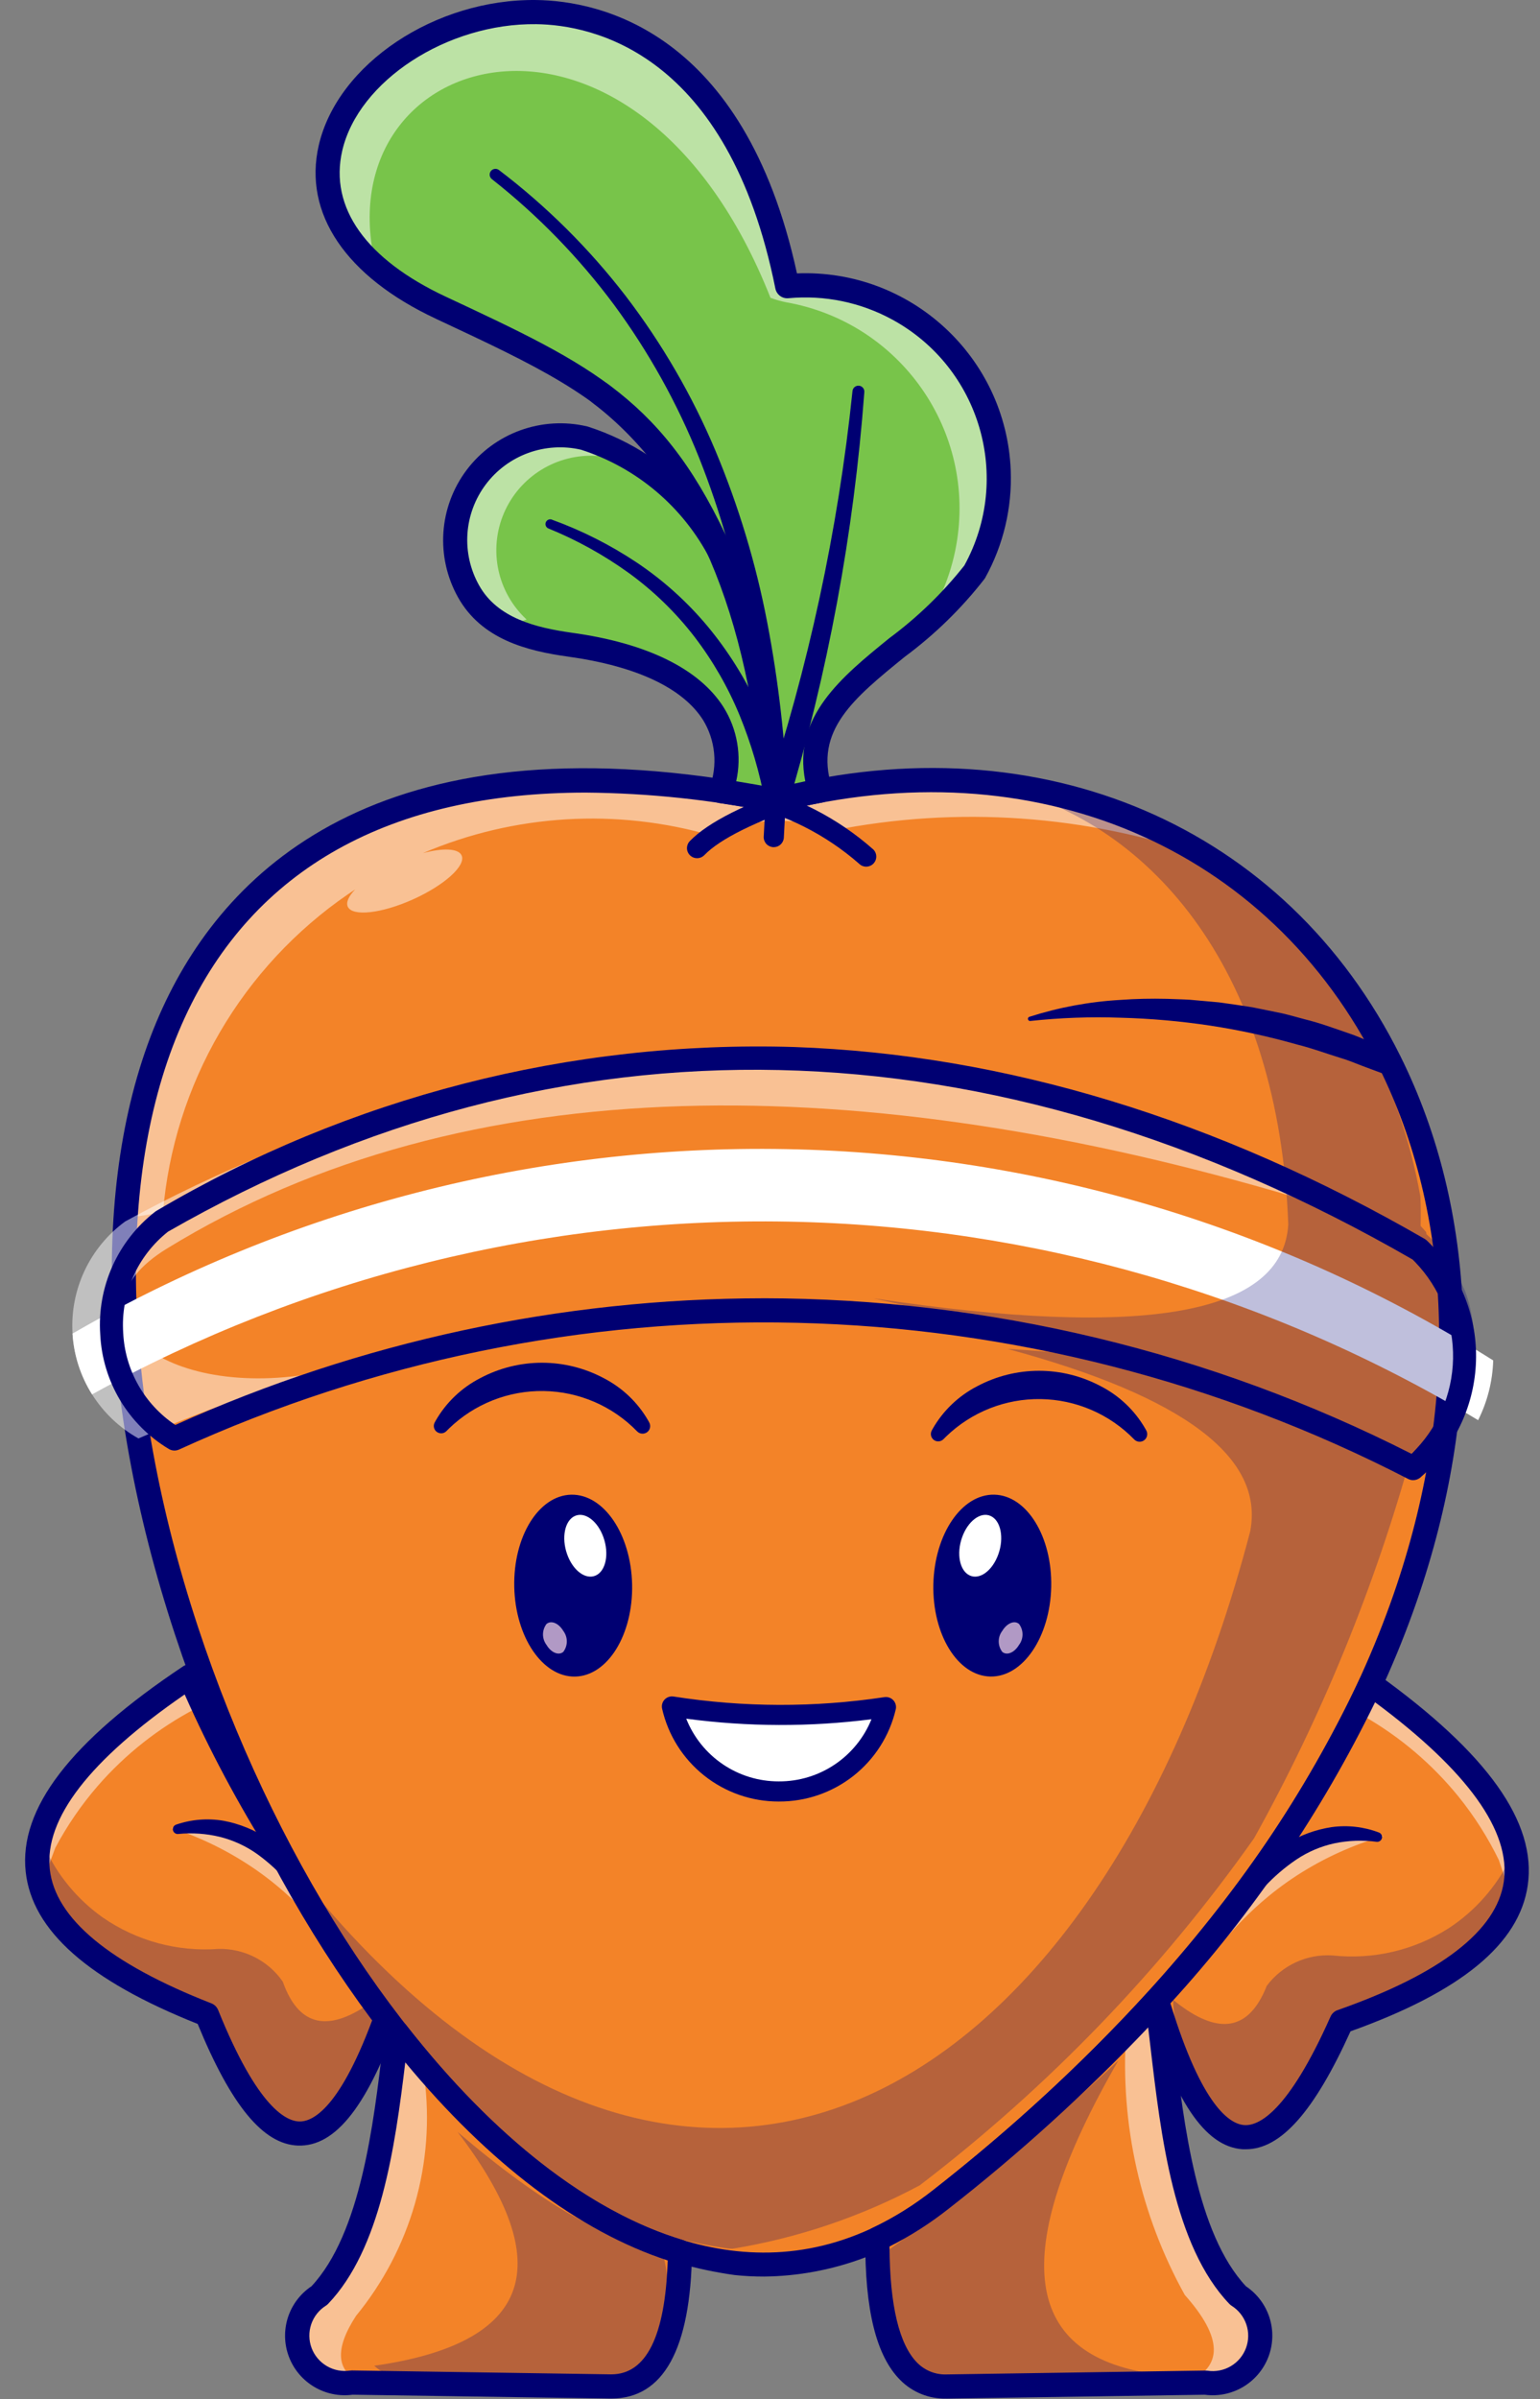 <svg width="61" height="95" viewBox="0 0 61 95" fill="none" xmlns="http://www.w3.org/2000/svg">
<rect x="0" y="0" width="61" height="95" fill="#808080" stroke="none"/>
<path fill-rule="evenodd" clip-rule="evenodd" d="M15.536 79.181C12.225 75.346 9.521 71.028 7.517 66.377C-0.759 71.897 -0.533 76.362 8.197 79.77C10.799 86.238 13.245 86.042 15.536 79.181Z" fill="#F38328"/>
<g opacity="0.5">
<path fill-rule="evenodd" clip-rule="evenodd" d="M13.32 77.022C13.523 76.885 12.681 74.458 10.729 73.424C10.125 73.132 9.492 72.904 8.84 72.743C8.163 72.56 7.471 72.435 6.773 72.369C7.974 72.758 9.111 73.322 10.148 74.042C12.294 75.538 13.146 77.142 13.32 77.022Z" fill="white"/>
</g>
<g opacity="0.5">
<path fill-rule="evenodd" clip-rule="evenodd" d="M7.143 66.629C5.686 67.671 4.323 68.839 3.07 70.118C2.399 70.714 1.91 71.487 1.659 72.348C1.495 73.046 1.511 73.773 1.705 74.463V74.463L2.191 73.165C2.658 72.286 3.223 71.463 3.875 70.711C4.962 69.463 6.272 68.428 7.737 67.658C7.767 67.445 7.724 67.228 7.616 67.042C7.509 66.856 7.342 66.71 7.143 66.629Z" fill="white"/>
</g>
<path d="M11.805 84.955C11.846 84.957 11.889 84.957 11.931 84.955C13.433 84.909 14.722 83.121 15.991 79.331C16.017 79.251 16.022 79.166 16.006 79.085C15.989 79.003 15.951 78.927 15.896 78.864C12.621 75.063 9.945 70.787 7.959 66.182C7.908 66.066 7.812 65.975 7.694 65.93C7.576 65.884 7.444 65.887 7.328 65.938C7.302 65.949 7.278 65.963 7.255 65.978C2.787 68.956 0.747 71.617 1.018 74.116C1.272 76.445 3.501 78.416 7.83 80.138C9.156 83.368 10.422 84.907 11.805 84.955ZM14.994 79.289C13.604 83.341 12.463 83.983 11.902 84C11.353 84.019 10.204 83.466 8.642 79.591C8.618 79.53 8.581 79.475 8.535 79.429C8.488 79.383 8.433 79.347 8.372 79.323C4.339 77.748 2.184 75.961 1.972 74.013C1.754 72.014 3.55 69.686 7.315 67.092C9.274 71.505 11.86 75.612 14.994 79.289V79.289Z" fill="#000072"/>
<path d="M13.147 75.495C12.818 74.977 12.445 74.487 12.035 74.031C11.62 73.562 11.143 73.151 10.619 72.808C10.084 72.455 9.483 72.212 8.853 72.094C8.225 71.987 7.58 72.039 6.978 72.246C6.933 72.261 6.895 72.292 6.872 72.332C6.849 72.373 6.841 72.421 6.851 72.467C6.861 72.513 6.887 72.553 6.925 72.581C6.963 72.609 7.01 72.622 7.057 72.617V72.617C7.614 72.562 8.176 72.601 8.719 72.734C9.252 72.869 9.755 73.102 10.202 73.422C10.656 73.753 11.071 74.135 11.437 74.561C11.81 74.996 12.158 75.453 12.477 75.928V75.933C12.536 76.022 12.627 76.084 12.731 76.105C12.835 76.127 12.943 76.106 13.032 76.048C13.121 75.99 13.183 75.898 13.204 75.795C13.226 75.691 13.205 75.583 13.147 75.494V75.494L13.147 75.495Z" fill="#000072"/>
<g opacity="0.25">
<path fill-rule="evenodd" clip-rule="evenodd" d="M8.196 79.769C7.49 78.928 6.811 79.08 5.442 78.422C3.945 77.78 2.735 76.613 2.042 75.141C1.798 74.493 1.698 73.8 1.75 73.11C2.261 74.238 3.063 75.21 4.074 75.926C5.412 76.85 7.026 77.289 8.649 77.169V77.169C9.149 77.156 9.643 77.268 10.089 77.494C10.534 77.72 10.917 78.053 11.201 78.464C11.259 78.63 11.327 78.792 11.405 78.95V78.95C12.091 80.324 13.253 80.388 14.891 79.143C14.599 82.272 13.281 84.424 12.051 84.465C10.711 84.511 9.287 82.061 8.995 81.558C8.529 80.753 8.69 80.352 8.196 79.769Z" fill="#000072"/>
</g>
<path fill-rule="evenodd" clip-rule="evenodd" d="M37.262 87.093C72.383 59.53 56.206 25.111 30.718 31.703C-18.924 21.926 14.26 105.143 37.262 87.093Z" fill="#F38328"/>
<g opacity="0.5">
<path fill-rule="evenodd" clip-rule="evenodd" d="M47.79 33.924C43.185 31.022 37.26 30.008 30.719 31.698C12.846 28.18 5.707 36.715 4.973 48.237C5.455 48.163 5.949 48.084 6.456 47.998C6.669 45.487 7.438 43.054 8.707 40.875C9.976 38.697 11.715 36.827 13.796 35.4C13.886 35.338 13.976 35.279 14.068 35.219C13.813 35.483 13.698 35.726 13.775 35.899C13.956 36.3 15.112 36.172 16.358 35.612C17.604 35.051 18.466 34.273 18.285 33.871C18.157 33.588 17.541 33.568 16.75 33.781C20.375 32.234 24.425 31.99 28.211 33.089C28.951 32.737 29.755 32.538 30.573 32.503C31.392 32.468 32.21 32.598 32.978 32.886C37.92 31.902 43.036 32.26 47.792 33.922" fill="white"/>
</g>
<path d="M30.269 90.141C29.881 90.142 29.493 90.122 29.107 90.082C26.033 89.655 23.145 88.36 20.783 86.352C15.099 81.877 9.92 73.788 6.928 64.71C3.77 55.126 3.597 46.076 6.453 39.88C9.04 34.27 15.348 28.22 30.704 31.209C41.227 28.532 50.942 32.693 55.476 41.83C58.505 47.933 58.776 55.468 56.24 63.046C53.343 71.705 46.882 80.15 37.559 87.467C35.508 89.167 32.934 90.111 30.269 90.141ZM23.205 31.383C15.465 31.383 10.038 34.395 7.325 40.281C4.568 46.26 4.755 55.054 7.839 64.411C10.774 73.316 15.834 81.237 21.376 85.6C25.25 88.65 31.101 91.319 36.967 86.715C46.143 79.513 52.496 71.224 55.331 62.742C57.783 55.404 57.533 48.129 54.618 42.254C50.278 33.511 40.945 29.548 30.839 32.161C30.77 32.179 30.697 32.182 30.627 32.168C28.184 31.667 25.699 31.404 23.206 31.383H23.205Z" fill="#000072"/>
<path fill-rule="evenodd" clip-rule="evenodd" d="M22.579 25.526C27.518 26.209 29.445 28.512 28.566 31.325C29.266 31.429 29.983 31.553 30.719 31.698C31.314 31.544 31.905 31.413 32.489 31.303C31.258 27.388 36.218 26.001 38.607 22.647C40.655 18.951 39.313 14.299 35.611 12.254C34.263 11.51 32.721 11.189 31.187 11.333C26.891 -9.998 3.281 5.544 17.467 12.183C23.178 14.856 25.998 16.169 28.559 21.924C27.431 19.746 25.486 18.1 23.148 17.346C22.363 17.162 21.541 17.21 20.782 17.483C20.024 17.757 19.361 18.245 18.875 18.887C18.389 19.53 18.101 20.299 18.045 21.103C17.989 21.906 18.169 22.708 18.561 23.411C19.361 24.85 20.947 25.301 22.579 25.526Z" fill="#78C44A"/>
<g opacity="0.5">
<path fill-rule="evenodd" clip-rule="evenodd" d="M23.285 17.395L23.145 17.349C22.36 17.165 21.538 17.213 20.78 17.486C20.021 17.76 19.359 18.247 18.873 18.89C18.387 19.532 18.098 20.302 18.043 21.105C17.987 21.908 18.166 22.71 18.559 23.414C18.879 23.983 19.355 24.451 19.932 24.761C20.248 24.715 20.558 24.638 20.859 24.531C20.292 24.006 19.902 23.319 19.741 22.565C19.581 21.81 19.658 21.024 19.962 20.315C20.267 19.605 20.783 19.007 21.441 18.602C22.099 18.197 22.866 18.004 23.638 18.051C23.536 17.824 23.416 17.605 23.281 17.397" fill="white"/>
</g>
<g opacity="0.5">
<path fill-rule="evenodd" clip-rule="evenodd" d="M38.784 22.303C40.642 18.506 39.063 13.927 35.262 12.074C33.997 11.457 32.586 11.201 31.185 11.332C27.335 -7.791 7.963 2.725 14.217 9.889C14.394 9.894 14.572 9.894 14.751 9.889C13.385 1.702 25.288 -1.419 30.519 11.791C30.724 11.869 30.936 11.929 31.151 11.971C35.669 12.772 38.681 17.077 37.878 21.586C37.77 22.198 37.592 22.797 37.348 23.37C37.844 23.04 38.323 22.683 38.783 22.303" fill="white"/>
</g>
<path d="M30.718 32.177C30.687 32.177 30.656 32.174 30.625 32.168C29.899 32.025 29.182 31.901 28.494 31.799C28.426 31.789 28.36 31.764 28.302 31.726C28.244 31.688 28.195 31.638 28.158 31.58C28.122 31.521 28.098 31.455 28.089 31.387C28.081 31.318 28.087 31.248 28.108 31.183C28.27 30.746 28.33 30.279 28.285 29.815C28.24 29.352 28.091 28.905 27.848 28.508C27.042 27.238 25.197 26.374 22.513 26.001C20.874 25.774 19.073 25.317 18.14 23.647C17.702 22.862 17.502 21.968 17.564 21.072C17.626 20.176 17.948 19.318 18.49 18.601C19.032 17.885 19.771 17.341 20.617 17.036C21.463 16.731 22.38 16.678 23.256 16.884L23.293 16.894C24.154 17.171 24.972 17.565 25.725 18.065C23.75 15.655 21.271 14.495 17.286 12.631L17.262 12.619C13.695 10.949 12.005 8.448 12.626 5.755C13.37 2.527 17.247 -0.054 21.254 0.001C23.674 0.035 29.47 1.167 31.568 10.825C36.061 10.643 39.852 14.13 40.035 18.615C40.095 20.102 39.745 21.577 39.024 22.879C39.015 22.895 39.006 22.909 38.996 22.923C38.088 24.09 37.024 25.128 35.835 26.008C33.828 27.639 32.239 28.923 32.947 31.161C32.966 31.221 32.973 31.284 32.967 31.346C32.962 31.409 32.944 31.47 32.915 31.525C32.886 31.581 32.846 31.631 32.798 31.671C32.75 31.711 32.694 31.742 32.634 31.761C32.616 31.766 32.597 31.771 32.578 31.774C32.006 31.882 31.421 32.012 30.84 32.163C30.8 32.173 30.759 32.178 30.718 32.177V32.177ZM29.16 30.934C29.665 31.015 30.182 31.106 30.703 31.209C31.102 31.108 31.502 31.016 31.898 30.934C31.388 28.384 33.339 26.8 35.23 25.266C36.342 24.442 37.34 23.476 38.198 22.391C40.105 18.92 38.831 14.563 35.353 12.659C34.095 11.971 32.659 11.675 31.231 11.808C31.112 11.82 30.994 11.787 30.898 11.717C30.803 11.646 30.737 11.543 30.713 11.426C28.834 2.07 23.461 0.984 21.239 0.957C17.713 0.912 14.196 3.202 13.556 5.968C13.039 8.215 14.497 10.271 17.665 11.751L17.689 11.762C23.464 14.464 26.362 15.82 28.991 21.731C29.023 21.788 29.043 21.851 29.049 21.915C29.055 21.98 29.049 22.046 29.029 22.108C29.009 22.17 28.977 22.227 28.934 22.277C28.891 22.326 28.839 22.366 28.78 22.394C28.721 22.422 28.657 22.438 28.591 22.441C28.526 22.443 28.461 22.433 28.4 22.409C28.339 22.386 28.284 22.35 28.237 22.304C28.191 22.259 28.154 22.204 28.129 22.144V22.144C27.067 20.079 25.228 18.519 23.016 17.807C22.322 17.646 21.596 17.691 20.926 17.934C20.256 18.178 19.672 18.61 19.244 19.179C18.816 19.747 18.563 20.428 18.515 21.138C18.468 21.848 18.628 22.556 18.976 23.176C19.704 24.482 21.238 24.854 22.643 25.053C25.616 25.46 27.695 26.481 28.656 27.995C29.205 28.869 29.386 29.924 29.162 30.931L29.16 30.934Z" fill="#000072"/>
<path fill-rule="evenodd" clip-rule="evenodd" d="M2.872 52.803C2.924 53.658 3.191 54.487 3.647 55.212C12.081 50.552 21.597 48.192 31.235 48.371C40.874 48.55 50.295 51.262 58.549 56.232V56.232C58.918 55.496 59.122 54.689 59.146 53.866C50.756 48.58 41.077 45.687 31.156 45.5C21.236 45.313 11.454 47.84 2.87 52.806" fill="white"/>
<g opacity="0.5">
<path fill-rule="evenodd" clip-rule="evenodd" d="M50.304 46.145C35.468 40.085 19.798 40.26 4.96 48.363C4.267 48.87 3.713 49.542 3.349 50.317C2.984 51.093 2.821 51.948 2.873 52.803C2.925 53.658 3.192 54.486 3.648 55.212C4.104 55.938 4.736 56.537 5.484 56.956C7.936 55.896 10.455 54.997 13.024 54.264V54.264C6.64 55.658 2.284 52.096 6.61 49.439C18.444 42.175 34.217 42.342 51.289 47.4C50.971 46.973 50.644 46.556 50.308 46.147" fill="white"/>
</g>
<path d="M55.977 58.608C55.907 58.608 55.839 58.591 55.777 58.559C48.282 54.693 40.004 52.578 31.57 52.377C23.135 52.175 14.765 53.891 7.093 57.395C7.029 57.424 6.959 57.438 6.888 57.434C6.818 57.43 6.749 57.41 6.689 57.374C5.896 56.899 5.234 56.236 4.759 55.444C4.285 54.652 4.014 53.755 3.97 52.834C3.908 51.91 4.074 50.984 4.452 50.138C4.831 49.292 5.411 48.552 6.142 47.981C6.158 47.968 6.175 47.957 6.193 47.946C13.829 43.438 22.591 41.188 31.459 41.457C39.804 41.75 48.214 44.308 56.442 49.061C56.471 49.079 56.498 49.1 56.523 49.124C57.124 49.703 57.605 50.395 57.939 51.159C58.273 51.924 58.452 52.746 58.467 53.58C58.482 54.414 58.332 55.242 58.026 56.019C57.721 56.795 57.264 57.503 56.684 58.103C56.548 58.244 56.406 58.378 56.257 58.506C56.179 58.571 56.08 58.607 55.977 58.608V58.608ZM30.231 51.405C39.156 51.414 47.954 53.524 55.908 57.564C56.936 56.576 57.529 55.222 57.556 53.799C57.584 52.375 57.044 50.999 56.055 49.973C56.02 49.938 55.986 49.904 55.952 49.87C39.25 40.243 22.206 39.862 6.655 48.768C6.056 49.243 5.582 49.855 5.273 50.553C4.963 51.251 4.829 52.014 4.88 52.775C4.915 53.501 5.12 54.209 5.478 54.843C5.836 55.476 6.338 56.017 6.943 56.422C14.263 53.122 22.202 51.413 30.233 51.406L30.231 51.405Z" fill="#000072"/>
<path fill-rule="evenodd" clip-rule="evenodd" d="M49.041 90.894C46.554 88.292 46.298 82.604 45.82 79.199C43.193 82.063 40.33 84.703 37.262 87.091C36.489 87.704 35.647 88.227 34.755 88.649C34.726 92.56 35.641 94.508 37.498 94.494L47.752 94.34C48.181 94.407 48.619 94.325 48.994 94.107C49.368 93.888 49.656 93.548 49.807 93.142C49.959 92.737 49.965 92.291 49.826 91.881C49.686 91.472 49.408 91.123 49.04 90.894H49.041Z" fill="#F38328"/>
<g opacity="0.5">
<path fill-rule="evenodd" clip-rule="evenodd" d="M49.042 90.894C46.636 88.377 46.318 82.974 45.869 79.541C45.412 79.81 44.988 80.132 44.606 80.499C44.366 84.107 45.173 87.707 46.93 90.869C48.445 92.57 48.462 93.73 46.982 94.351L47.756 94.34C48.184 94.408 48.623 94.326 48.998 94.108C49.373 93.889 49.66 93.548 49.812 93.143C49.964 92.737 49.97 92.291 49.83 91.881C49.69 91.471 49.412 91.122 49.044 90.894" fill="white"/>
</g>
<path d="M37.482 94.973C37.144 94.981 36.809 94.92 36.495 94.794C36.182 94.667 35.897 94.479 35.66 94.239C34.708 93.288 34.255 91.46 34.275 88.648C34.276 88.558 34.302 88.469 34.351 88.393C34.399 88.317 34.469 88.257 34.551 88.218C35.41 87.811 36.22 87.307 36.965 86.717C40.011 84.344 42.854 81.722 45.465 78.879C45.526 78.812 45.605 78.763 45.693 78.739C45.781 78.715 45.874 78.717 45.961 78.743C46.048 78.77 46.126 78.821 46.185 78.89C46.244 78.959 46.282 79.044 46.294 79.134C46.371 79.68 46.442 80.282 46.517 80.919C46.89 84.095 47.4 88.437 49.351 90.525C49.793 90.822 50.123 91.259 50.285 91.766C50.447 92.273 50.432 92.82 50.244 93.317C50.055 93.815 49.703 94.234 49.246 94.507C48.788 94.78 48.251 94.891 47.723 94.82L37.506 94.974L37.482 94.973ZM35.233 88.95C35.246 91.29 35.617 92.839 36.337 93.56C36.488 93.711 36.669 93.83 36.868 93.909C37.067 93.987 37.28 94.024 37.494 94.016L47.746 93.863C47.773 93.863 47.8 93.865 47.827 93.869C48.146 93.917 48.472 93.855 48.749 93.692C49.027 93.529 49.241 93.275 49.353 92.974C49.466 92.672 49.471 92.342 49.368 92.037C49.265 91.732 49.06 91.472 48.788 91.3C48.755 91.279 48.724 91.254 48.697 91.226C46.49 88.922 45.98 84.549 45.568 81.029C45.537 80.771 45.508 80.52 45.479 80.276C43.023 82.866 40.376 85.27 37.561 87.467C36.837 88.038 36.058 88.536 35.234 88.951L35.233 88.95Z" fill="#000072"/>
<path fill-rule="evenodd" clip-rule="evenodd" d="M15.708 80.474C15.299 83.888 14.846 88.595 12.649 90.894C12.281 91.123 12.004 91.472 11.864 91.881C11.724 92.291 11.731 92.737 11.882 93.142C12.034 93.548 12.322 93.889 12.696 94.107C13.071 94.325 13.509 94.407 13.938 94.34L24.193 94.494C25.968 94.507 26.882 92.729 26.935 89.159C22.961 87.971 19.079 84.789 15.708 80.474Z" fill="#F38328"/>
<g opacity="0.5">
<path fill-rule="evenodd" clip-rule="evenodd" d="M15.623 81.197C15.231 84.526 14.695 88.756 12.649 90.895C12.28 91.124 12.002 91.473 11.862 91.883C11.722 92.293 11.729 92.738 11.88 93.144C12.032 93.55 12.32 93.891 12.694 94.109C13.069 94.327 13.508 94.409 13.937 94.341L14.336 94.347C13.312 93.912 13.235 93.028 14.104 91.695C15.176 90.389 15.969 88.878 16.435 87.255C16.9 85.632 17.027 83.931 16.809 82.257C16.472 81.844 16.072 81.486 15.624 81.197" fill="white"/>
</g>
<path d="M24.213 94.972H24.188L13.967 94.819C13.438 94.89 12.901 94.78 12.443 94.507C11.985 94.234 11.633 93.815 11.444 93.317C11.255 92.819 11.241 92.272 11.403 91.765C11.566 91.258 11.896 90.82 12.339 90.524C14.29 88.436 14.8 84.094 15.173 80.918L15.232 80.418C15.243 80.325 15.282 80.236 15.343 80.164C15.405 80.092 15.487 80.04 15.578 80.014C15.67 79.989 15.767 79.991 15.857 80.02C15.947 80.05 16.026 80.106 16.085 80.18C19.584 84.655 23.383 87.604 27.07 88.701C27.17 88.731 27.257 88.793 27.319 88.877C27.38 88.961 27.413 89.063 27.411 89.167C27.355 93.02 26.28 94.972 24.213 94.972ZM13.938 93.859H13.946L24.201 94.013H24.216C25.6 94.013 26.351 92.499 26.448 89.504C22.934 88.355 19.366 85.658 16.053 81.66C15.644 85.053 15.072 89.053 12.998 91.22C12.971 91.249 12.941 91.274 12.908 91.295C12.635 91.466 12.43 91.727 12.327 92.031C12.224 92.336 12.229 92.667 12.342 92.969C12.455 93.27 12.668 93.523 12.946 93.686C13.224 93.849 13.549 93.912 13.868 93.864C13.891 93.86 13.915 93.859 13.938 93.859V93.859Z" fill="#000072"/>
<path d="M17.256 56.255C17.668 55.535 18.281 54.949 19.02 54.569C19.772 54.169 20.61 53.959 21.462 53.958C22.314 53.957 23.152 54.165 23.905 54.564C24.645 54.943 25.26 55.527 25.675 56.247L25.715 56.32C25.751 56.384 25.762 56.459 25.747 56.53C25.732 56.602 25.691 56.665 25.632 56.709C25.573 56.752 25.5 56.773 25.427 56.766C25.354 56.76 25.286 56.727 25.235 56.674C24.263 55.673 22.932 55.099 21.536 55.078C20.14 55.056 18.792 55.589 17.789 56.559C17.752 56.595 17.716 56.63 17.681 56.667C17.631 56.717 17.566 56.747 17.497 56.752C17.427 56.757 17.358 56.737 17.301 56.696C17.245 56.655 17.206 56.595 17.19 56.527C17.175 56.459 17.184 56.387 17.217 56.326L17.256 56.255Z" fill="#000072"/>
<path d="M36.944 56.574C37.357 55.854 37.97 55.268 38.709 54.888C39.46 54.488 40.299 54.278 41.151 54.277C42.002 54.276 42.841 54.484 43.593 54.883C44.334 55.262 44.949 55.847 45.364 56.567L45.404 56.639C45.44 56.703 45.451 56.778 45.435 56.849C45.42 56.921 45.379 56.984 45.32 57.028C45.261 57.071 45.189 57.092 45.116 57.085C45.043 57.079 44.975 57.046 44.924 56.993C43.952 55.993 42.621 55.418 41.225 55.397C39.828 55.375 38.481 55.908 37.478 56.878C37.441 56.913 37.405 56.95 37.37 56.986C37.32 57.035 37.255 57.066 37.185 57.071C37.116 57.077 37.047 57.057 36.99 57.016C36.934 56.974 36.895 56.914 36.879 56.846C36.864 56.778 36.873 56.707 36.906 56.645L36.944 56.574Z" fill="#000072"/>
<path fill-rule="evenodd" clip-rule="evenodd" d="M26.616 67.57C26.837 68.525 27.375 69.377 28.143 69.988C28.91 70.599 29.863 70.933 30.844 70.936C31.826 70.939 32.78 70.611 33.552 70.004C34.323 69.397 34.866 68.549 35.093 67.595C32.282 68.017 29.424 68.009 26.616 67.57Z" fill="white"/>
<path d="M30.855 71.332H30.841C29.769 71.333 28.727 70.969 27.889 70.301C27.05 69.633 26.464 68.701 26.226 67.656C26.212 67.593 26.213 67.527 26.23 67.464C26.247 67.401 26.279 67.344 26.324 67.296C26.368 67.249 26.424 67.213 26.485 67.192C26.547 67.17 26.613 67.164 26.677 67.174C29.445 67.608 32.262 67.616 35.032 67.199C35.137 67.183 35.244 67.21 35.329 67.272C35.414 67.335 35.471 67.429 35.487 67.534C35.495 67.585 35.493 67.638 35.48 67.688C35.235 68.728 34.645 69.654 33.805 70.316C32.965 70.978 31.925 71.336 30.855 71.332V71.332ZM27.182 68.052C27.472 68.785 27.977 69.413 28.63 69.856C29.282 70.299 30.053 70.536 30.843 70.535H30.855C31.642 70.538 32.412 70.305 33.065 69.866C33.718 69.427 34.225 68.803 34.519 68.074C32.083 68.385 29.618 68.377 27.184 68.052H27.182Z" fill="#000072"/>
<path d="M27.61 33.98C27.532 33.981 27.455 33.958 27.39 33.914C27.325 33.871 27.273 33.81 27.243 33.738C27.212 33.666 27.203 33.586 27.218 33.51C27.232 33.432 27.268 33.361 27.323 33.305C28.047 32.555 29.53 31.81 31.841 31.028C31.89 31.012 31.943 31.005 31.995 31.008C32.048 31.012 32.099 31.026 32.146 31.049C32.193 31.072 32.235 31.105 32.27 31.144C32.305 31.183 32.331 31.23 32.348 31.279C32.365 31.329 32.371 31.381 32.368 31.434C32.364 31.486 32.351 31.537 32.327 31.584C32.304 31.631 32.272 31.673 32.232 31.708C32.192 31.742 32.146 31.769 32.096 31.785C29.935 32.515 28.522 33.213 27.897 33.861C27.86 33.899 27.815 33.929 27.766 33.95C27.717 33.97 27.664 33.981 27.61 33.98V33.98Z" fill="#000072"/>
<path d="M34.31 34.316C34.257 34.316 34.205 34.305 34.156 34.285C34.107 34.264 34.063 34.234 34.026 34.197C32.709 33.046 31.123 32.244 29.415 31.863C29.312 31.84 29.222 31.776 29.166 31.686C29.11 31.596 29.092 31.488 29.116 31.385C29.14 31.282 29.203 31.192 29.294 31.136C29.383 31.08 29.492 31.062 29.595 31.086C29.608 31.089 29.62 31.093 29.633 31.097C31.475 31.513 33.182 32.387 34.595 33.638C34.651 33.694 34.688 33.765 34.703 33.842C34.717 33.919 34.709 33.999 34.679 34.071C34.648 34.143 34.597 34.205 34.532 34.249C34.466 34.292 34.389 34.316 34.311 34.316H34.31Z" fill="#000072"/>
<path d="M30.652 33.544H30.63C30.577 33.541 30.526 33.528 30.478 33.506C30.431 33.483 30.388 33.452 30.353 33.413C30.318 33.374 30.291 33.328 30.273 33.279C30.255 33.229 30.248 33.177 30.251 33.124L30.32 31.836C30.329 31.733 30.378 31.639 30.456 31.571C30.534 31.504 30.636 31.469 30.739 31.474C30.842 31.48 30.939 31.525 31.01 31.6C31.08 31.676 31.119 31.776 31.117 31.879L31.048 33.167C31.043 33.268 30.998 33.363 30.925 33.433C30.851 33.503 30.754 33.543 30.652 33.544V33.544Z" fill="#000072"/>
<path d="M30.718 32.176C30.597 32.176 30.481 32.13 30.392 32.048C30.304 31.966 30.25 31.854 30.241 31.734C29.687 24.269 27.411 18.96 23.479 15.956C23.378 15.879 23.312 15.765 23.295 15.639C23.279 15.514 23.312 15.386 23.39 15.286C23.467 15.185 23.581 15.119 23.707 15.102C23.833 15.086 23.961 15.12 24.062 15.197C28.22 18.373 30.621 23.914 31.197 31.663C31.201 31.726 31.194 31.789 31.174 31.848C31.154 31.908 31.123 31.963 31.082 32.011C31.041 32.058 30.991 32.097 30.935 32.125C30.879 32.154 30.818 32.171 30.755 32.175L30.718 32.176Z" fill="#000072"/>
<path d="M19.765 6.733C21.652 8.168 23.341 9.846 24.787 11.724C26.228 13.609 27.423 15.67 28.343 17.856C29.258 20.042 29.944 22.317 30.39 24.644C30.836 26.967 31.106 29.32 31.197 31.684C31.203 31.811 31.157 31.934 31.071 32.028C30.985 32.121 30.866 32.177 30.739 32.182C30.612 32.188 30.488 32.143 30.394 32.057C30.3 31.971 30.244 31.852 30.239 31.725V31.725V31.713C30.191 29.394 29.968 27.081 29.571 24.796C29.177 22.513 28.547 20.278 27.691 18.125C26.831 15.973 25.7 13.939 24.325 12.072C22.94 10.208 21.314 8.534 19.488 7.096C19.464 7.078 19.443 7.055 19.428 7.029C19.412 7.003 19.402 6.974 19.398 6.944C19.394 6.914 19.396 6.884 19.404 6.854C19.412 6.825 19.425 6.797 19.444 6.773C19.462 6.75 19.486 6.729 19.512 6.715C19.539 6.7 19.568 6.69 19.598 6.687C19.628 6.683 19.659 6.686 19.688 6.694C19.717 6.702 19.744 6.717 19.768 6.736L19.765 6.733Z" fill="#000072"/>
<path d="M34.236 15.527C33.82 21.115 32.794 26.64 31.177 32.006C31.139 32.127 31.055 32.229 30.943 32.288C30.831 32.347 30.699 32.36 30.578 32.322C30.456 32.285 30.354 32.201 30.295 32.089C30.235 31.977 30.223 31.846 30.261 31.724V31.724L30.264 31.711C32.02 26.445 33.195 21.003 33.768 15.483C33.774 15.421 33.804 15.364 33.852 15.325C33.901 15.285 33.962 15.266 34.024 15.272C34.086 15.278 34.144 15.308 34.183 15.356C34.223 15.404 34.242 15.465 34.236 15.527V15.527Z" fill="#000072"/>
<path d="M21.858 20.575C23.039 21.003 24.164 21.57 25.209 22.265C26.262 22.968 27.208 23.818 28.02 24.789C28.831 25.765 29.509 26.844 30.037 27.997C30.562 29.149 30.967 30.352 31.246 31.587C31.262 31.649 31.265 31.713 31.256 31.776C31.247 31.839 31.225 31.9 31.192 31.954C31.158 32.009 31.114 32.056 31.063 32.093C31.011 32.131 30.952 32.157 30.89 32.172C30.828 32.186 30.763 32.188 30.7 32.177C30.637 32.166 30.577 32.143 30.523 32.108C30.469 32.074 30.423 32.029 30.387 31.976C30.351 31.924 30.325 31.864 30.312 31.802V31.782C30.093 30.597 29.752 29.438 29.296 28.323C28.838 27.21 28.235 26.163 27.503 25.207C26.764 24.25 25.892 23.403 24.913 22.692C23.925 21.979 22.855 21.386 21.726 20.926C21.703 20.917 21.682 20.904 21.664 20.887C21.646 20.869 21.632 20.849 21.622 20.826C21.612 20.804 21.607 20.779 21.606 20.754C21.605 20.73 21.61 20.705 21.619 20.682C21.628 20.659 21.642 20.638 21.659 20.62C21.676 20.602 21.697 20.588 21.719 20.578C21.742 20.568 21.767 20.562 21.791 20.562C21.816 20.562 21.841 20.566 21.864 20.575H21.859L21.858 20.575Z" fill="#000072"/>
<g opacity="0.25">
<path d="M20.567 85.561C21.378 86.187 22.235 86.752 23.13 87.252C24.924 88.147 26.851 88.748 28.836 89.031L29.011 89.04C31.606 88.616 34.113 87.768 36.431 86.529L36.496 86.479C41.556 82.604 46.001 77.986 49.677 72.783C52.358 67.96 54.454 62.836 55.923 57.519C56.845 56.814 57.589 55.904 58.096 54.862C58.504 53.636 58.478 52.307 58.023 51.097C57.706 50.404 57.299 49.756 56.811 49.17C56.711 49.067 56.609 48.964 56.5 48.866C56.5 48.841 56.493 48.814 56.49 48.785C56.418 48.704 56.346 48.622 56.271 48.54C56.282 48.152 56.279 47.766 56.262 47.384C55.466 42.882 53.258 38.748 49.958 35.58C50.155 35.722 50.349 35.867 50.539 36.014C47.265 33.586 43.492 31.914 39.492 31.12C45.794 32.615 50.66 38.631 51.029 48.479C50.82 52.054 45.344 53.029 34.601 51.407C39.579 52.53 43.43 53.452 46.154 54.173C44.092 53.781 42.007 53.527 39.912 53.412C46.893 55.297 50.095 57.707 49.519 60.643C43.377 84.061 26.283 93.355 11.049 73.194C13.78 78.383 17.226 82.9 20.971 85.882C20.832 85.777 20.697 85.669 20.567 85.561Z" fill="#000072"/>
</g>
<path fill-rule="evenodd" clip-rule="evenodd" d="M45.822 79.2C49.267 75.481 52.122 71.258 54.288 66.677C62.37 72.486 61.987 76.941 53.139 80.043C50.309 86.419 47.87 86.138 45.822 79.2Z" fill="#F38328"/>
<g opacity="0.5">
<path fill-rule="evenodd" clip-rule="evenodd" d="M48.111 77.118C47.914 76.972 48.84 74.576 50.828 73.611C51.443 73.34 52.084 73.134 52.742 72.996C53.425 72.836 54.12 72.735 54.821 72.694C53.606 73.04 52.45 73.564 51.388 74.248C49.189 75.67 48.281 77.243 48.111 77.118Z" fill="white"/>
</g>
<g opacity="0.5">
<path fill-rule="evenodd" clip-rule="evenodd" d="M54.649 66.943C56.069 68.035 57.391 69.25 58.598 70.573C59.248 71.192 59.71 71.983 59.93 72.852C60.069 73.555 60.028 74.282 59.81 74.965V74.965L59.37 73.649C58.934 72.755 58.398 71.913 57.773 71.138C56.73 69.853 55.457 68.771 54.019 67.95C53.997 67.736 54.047 67.521 54.161 67.338C54.275 67.156 54.447 67.016 54.649 66.942L54.649 66.943Z" fill="white"/>
</g>
<path d="M49.352 85.101H49.225C47.724 85.003 46.496 83.172 45.363 79.338C45.339 79.258 45.337 79.173 45.356 79.091C45.376 79.01 45.416 78.935 45.474 78.875C48.882 75.189 51.709 71.008 53.858 66.475C53.885 66.418 53.923 66.368 53.97 66.326C54.017 66.284 54.072 66.252 54.131 66.231C54.191 66.211 54.254 66.202 54.316 66.206C54.379 66.21 54.441 66.226 54.497 66.253C54.522 66.265 54.546 66.279 54.569 66.295C58.928 69.428 60.873 72.16 60.515 74.649C60.18 76.969 57.883 78.862 53.494 80.431C52.056 83.608 50.732 85.101 49.352 85.101ZM46.362 79.325C47.61 83.425 48.727 84.106 49.288 84.144C49.836 84.182 51.004 83.669 52.702 79.85C52.728 79.79 52.767 79.736 52.815 79.692C52.863 79.647 52.919 79.613 52.981 79.592C57.068 78.158 59.286 76.447 59.566 74.507C59.853 72.516 58.139 70.126 54.466 67.401C52.352 71.744 49.621 75.76 46.359 79.326L46.362 79.325Z" fill="#000072"/>
<path d="M48.339 75.596C48.686 75.09 49.076 74.614 49.503 74.172C49.934 73.717 50.424 73.323 50.961 72.999C51.508 72.663 52.117 72.441 52.751 72.345C53.383 72.259 54.025 72.332 54.621 72.559C54.664 72.576 54.7 72.608 54.722 72.649C54.744 72.691 54.749 72.739 54.738 72.784C54.727 72.829 54.699 72.869 54.66 72.895C54.622 72.922 54.575 72.933 54.528 72.927V72.927C53.974 72.853 53.412 72.873 52.864 72.986C52.326 73.102 51.815 73.319 51.357 73.624C50.891 73.939 50.463 74.306 50.081 74.719C49.693 75.141 49.331 75.585 48.995 76.05V76.054C48.934 76.141 48.84 76.199 48.735 76.217C48.63 76.235 48.523 76.211 48.436 76.15C48.349 76.088 48.29 75.995 48.272 75.89C48.254 75.786 48.278 75.678 48.34 75.591L48.339 75.596Z" fill="#000072"/>
<g opacity="0.25">
<path fill-rule="evenodd" clip-rule="evenodd" d="M53.138 80.042C53.873 79.226 54.547 79.402 55.939 78.791C57.458 78.203 58.709 77.078 59.453 75.63C59.718 74.991 59.84 74.301 59.81 73.61C59.262 74.719 58.427 75.663 57.392 76.344C56.022 77.221 54.392 77.603 52.774 77.426C52.275 77.396 51.776 77.49 51.322 77.7C50.869 77.911 50.475 78.23 50.176 78.631C50.112 78.795 50.039 78.955 49.955 79.109V79.109C49.221 80.46 48.057 80.483 46.463 79.18C46.645 82.32 47.888 84.516 49.116 84.601C50.454 84.694 51.963 82.295 52.273 81.802C52.768 81.014 52.625 80.611 53.138 80.042Z" fill="#000072"/>
</g>
<g opacity="0.25">
<path fill-rule="evenodd" clip-rule="evenodd" d="M34.761 89.403C38.113 87.013 41.3 84.401 44.3 81.584C39.876 89.252 40.443 93.401 46.001 94.031C37.479 95.853 33.733 94.31 34.761 89.403Z" fill="#000072"/>
</g>
<g opacity="0.25">
<path fill-rule="evenodd" clip-rule="evenodd" d="M21.782 94.457C18.081 94.806 15.762 94.545 14.825 93.673C21.06 92.784 22.159 89.698 18.123 84.414C21.599 87.381 24.288 88.881 26.192 88.913C27.278 93.395 25.808 95.244 21.784 94.46" fill="#000072"/>
</g>
<path d="M40.767 40.263C41.936 39.888 43.149 39.662 44.375 39.592C44.987 39.546 45.601 39.535 46.216 39.549C46.523 39.562 46.831 39.567 47.137 39.586L48.057 39.668L48.286 39.689L48.515 39.721L48.972 39.786C49.277 39.832 49.582 39.873 49.883 39.939L50.788 40.124C51.089 40.193 51.384 40.281 51.682 40.359C52.28 40.505 52.859 40.72 53.441 40.92C53.734 41.015 54.013 41.147 54.298 41.262C54.584 41.377 54.865 41.503 55.146 41.625C55.26 41.674 55.351 41.766 55.398 41.881C55.445 41.996 55.446 42.125 55.4 42.24C55.354 42.356 55.264 42.449 55.151 42.499C55.037 42.55 54.908 42.555 54.791 42.512L54.763 42.502C54.484 42.398 54.205 42.298 53.929 42.192C53.653 42.085 53.38 41.97 53.094 41.888C52.53 41.714 51.975 41.506 51.4 41.364C50.262 41.04 49.104 40.788 47.934 40.609C46.76 40.433 45.576 40.328 44.389 40.297C43.194 40.254 41.998 40.298 40.809 40.426H40.803C40.783 40.427 40.764 40.42 40.749 40.408C40.734 40.396 40.723 40.379 40.718 40.36C40.714 40.341 40.716 40.321 40.725 40.303C40.733 40.286 40.748 40.272 40.765 40.263H40.767Z" fill="#000072"/>
<path d="M41.639 62.834C41.682 60.845 40.673 59.21 39.384 59.182C38.095 59.154 37.015 60.743 36.971 62.731C36.927 64.72 37.937 66.355 39.225 66.383C40.514 66.412 41.595 64.823 41.639 62.834Z" fill="#000072"/>
<path d="M39.245 60.028C39.642 60.212 39.777 60.888 39.546 61.538C39.316 62.188 38.811 62.565 38.411 62.381C38.011 62.196 37.878 61.52 38.109 60.871C38.339 60.221 38.849 59.843 39.245 60.028Z" fill="white"/>
<path d="M40.363 64.3C40.454 64.42 40.503 64.566 40.503 64.716C40.503 64.866 40.454 65.012 40.363 65.132C40.181 65.438 39.883 65.561 39.7 65.407C39.609 65.287 39.56 65.141 39.56 64.991C39.56 64.841 39.609 64.695 39.7 64.576C39.886 64.27 40.179 64.147 40.363 64.3Z" fill="#B199C5"/>
<path d="M22.784 66.385C24.073 66.356 25.082 64.721 25.038 62.732C24.994 60.744 23.913 59.155 22.624 59.183C21.335 59.212 20.326 60.847 20.37 62.836C20.414 64.824 21.495 66.413 22.784 66.385Z" fill="#000072"/>
<path d="M22.765 60.028C22.369 60.212 22.233 60.888 22.463 61.538C22.693 62.188 23.198 62.565 23.601 62.381C24.003 62.196 24.133 61.52 23.903 60.871C23.674 60.221 23.163 59.843 22.765 60.028Z" fill="white"/>
<path d="M21.648 64.301C21.557 64.42 21.508 64.566 21.508 64.716C21.508 64.866 21.557 65.012 21.648 65.132C21.83 65.438 22.128 65.561 22.312 65.407C22.402 65.288 22.452 65.142 22.452 64.992C22.452 64.842 22.402 64.696 22.312 64.576C22.13 64.27 21.834 64.147 21.648 64.301Z" fill="#B199C5"/>
</svg>
